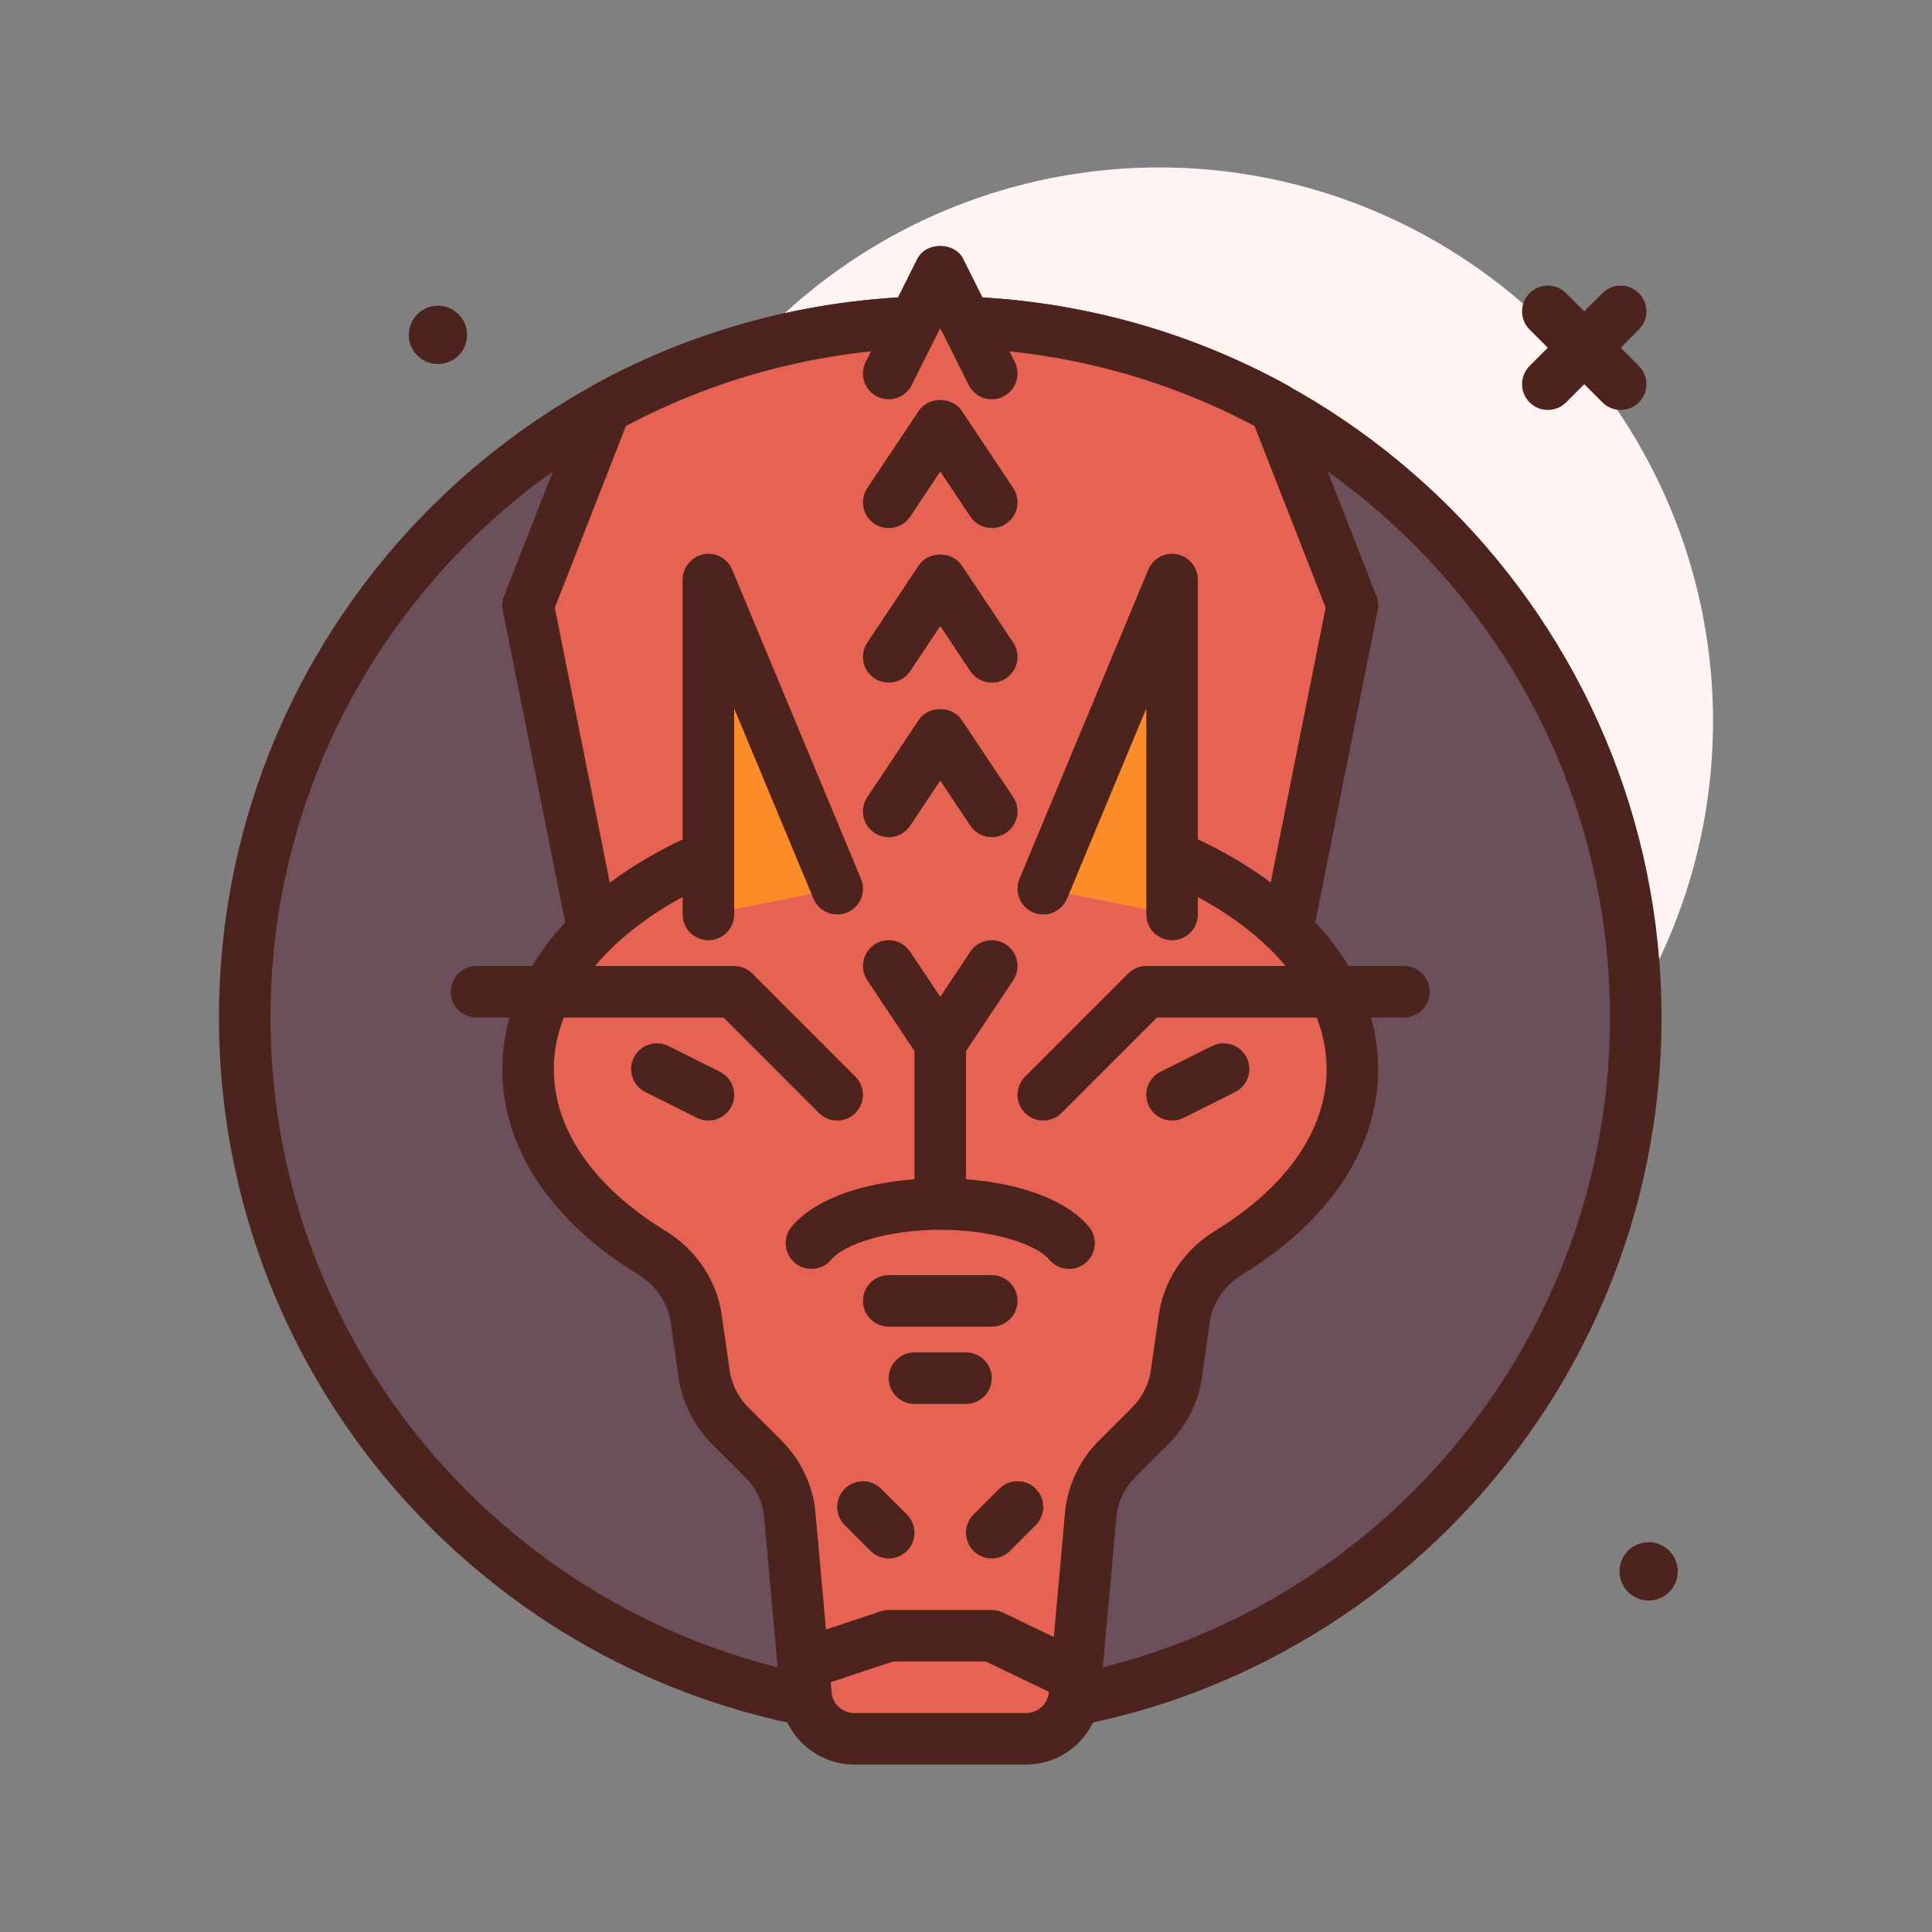 <svg id="dragon-dinosaur" enable-background="new 0 0 300 300" height="512" viewBox="0 0 300 300" width="512" xmlns="http://www.w3.org/2000/svg"><rect x="0" y="0" width="300" height="300" fill="#808080" stroke="none"/><g><circle cx="180" cy="112" fill="#fff4f1" r="86"/><g><circle cx="146" cy="158" fill="#6b4f5b" r="108"/><path d="m146 270c-61.758 0-112-50.242-112-112s50.242-112 112-112 112 50.242 112 112-50.242 112-112 112zm0-216c-57.348 0-104 46.652-104 104s46.652 104 104 104 104-46.652 104-104-46.652-104-104-104z" fill="#4c241d"/></g><circle cx="68" cy="52" fill="#4c241d" r="4.529"/><circle cx="256" cy="244" fill="#4c241d" r="4.529"/><path d="m251.656 63.656c-1.023 0-2.047-.391-2.828-1.172l-11.312-11.312c-1.562-1.562-1.562-4.094 0-5.656s4.094-1.562 5.656 0l11.312 11.312c1.562 1.562 1.562 4.094 0 5.656-.781.782-1.804 1.172-2.828 1.172z" fill="#4c241d"/><path d="m240.344 63.656c-1.023 0-2.047-.391-2.828-1.172-1.562-1.562-1.562-4.094 0-5.656l11.312-11.312c1.562-1.562 4.094-1.562 5.656 0s1.562 4.094 0 5.656l-11.312 11.312c-.781.782-1.805 1.172-2.828 1.172z" fill="#4c241d"/><g><path d="m198 63.334c-15.427-8.492-33.146-13.334-52-13.334s-36.573 4.842-52 13.334l-12 30.666 12 60h104l12-60z" fill="#e66353"/><path d="m198 158h-104c-1.906 0-3.547-1.348-3.922-3.215l-12-60c-.152-.75-.082-1.531.195-2.242l12-30.664c.344-.871.976-1.598 1.797-2.047 16.438-9.051 35.086-13.832 53.93-13.832s37.492 4.781 53.93 13.832c.82.449 1.453 1.176 1.797 2.047l12 30.664c.277.711.348 1.492.195 2.242l-12 60c-.375 1.867-2.016 3.215-3.922 3.215zm-100.723-8h97.445l11.125-55.633-11.039-28.211c-14.949-7.957-31.788-12.156-48.808-12.156s-33.859 4.199-48.809 12.156l-11.039 28.211z" fill="#4c241d"/></g><g><path d="m118.84 129.77c-21.767 6.385-36.84 20.207-36.84 36.23 0 11.183 7.375 21.269 19.22 28.522 3.682 2.254 6.272 5.927 6.883 10.202l1.231 8.617c.432 3.025 1.834 5.828 3.994 7.989l5.245 5.245c2.221 2.221 3.638 5.118 4.027 8.234l2.573 28.584c.472 3.775 3.681 6.608 7.485 6.608h13.342 13.341c3.804 0 7.013-2.833 7.485-6.608l2.573-28.584c.39-3.116 1.807-6.014 4.027-8.234l5.245-5.245c2.161-2.161 3.562-4.964 3.994-7.989l1.231-8.617c.611-4.274 3.2-7.947 6.883-10.202 11.846-7.253 19.221-17.339 19.221-28.522 0-14.986-13.185-28.046-32.699-34.898" fill="#e66353"/><path d="m159.34 274h-26.68c-5.812 0-10.738-4.348-11.453-10.117l-2.59-28.715c-.262-2.086-1.289-4.184-2.871-5.766l-5.246-5.246c-2.758-2.758-4.578-6.398-5.125-10.254l-1.234-8.613c-.426-2.984-2.25-5.664-5.008-7.355-13.629-8.344-21.133-19.684-21.133-31.934 0-17.262 15.59-32.988 39.715-40.07 2.133-.613 4.344.594 4.965 2.715.621 2.117-.594 4.34-2.715 4.965-20.633 6.054-33.965 18.769-33.965 32.39 0 9.359 6.148 18.277 17.309 25.113 4.797 2.934 7.988 7.691 8.754 13.043l1.234 8.617c.305 2.156 1.32 4.188 2.859 5.727l5.246 5.246c2.836 2.832 4.668 6.586 5.168 10.566l2.59 28.719c.203 1.637 1.715 2.969 3.5 2.969h26.68c1.785 0 3.297-1.332 3.516-3.102l2.559-28.449c.516-4.117 2.348-7.871 5.184-10.703l5.246-5.246c1.539-1.539 2.555-3.57 2.859-5.723l1.234-8.621c.766-5.352 3.957-10.109 8.758-13.043 11.156-6.836 17.304-15.754 17.304-25.113 0-12.695-11.504-24.621-30.023-31.125-2.086-.73-3.184-3.016-2.449-5.098.73-2.09 3.016-3.195 5.098-2.449 21.819 7.66 35.374 22.477 35.374 38.672 0 12.25-7.504 23.59-21.129 31.934-2.762 1.691-4.586 4.371-5.012 7.355l-1.234 8.617c-.547 3.852-2.367 7.492-5.125 10.25l-5.246 5.246c-1.582 1.582-2.609 3.68-2.887 5.902l-2.559 28.445c-.73 5.903-5.656 10.251-11.468 10.251z" fill="#4c241d"/></g><g fill="#4c241d"><path d="m182.004 174c-1.469 0-2.879-.809-3.582-2.211-.988-1.977-.188-4.379 1.789-5.367l8-4c1.973-.98 4.375-.188 5.367 1.789.988 1.977.188 4.379-1.789 5.367l-8 4c-.574.285-1.184.422-1.785.422z"/><path d="m166.004 197.035c-1.152 0-2.297-.496-3.09-1.453-1.848-2.238-8.402-4.617-16.914-4.617s-15.066 2.379-16.914 4.617c-1.406 1.695-3.926 1.938-5.633.539-1.703-1.406-1.945-3.93-.539-5.633 3.832-4.641 12.676-7.523 23.086-7.523s19.254 2.883 23.086 7.523c1.406 1.703 1.164 4.227-.539 5.633-.746.613-1.649.914-2.543.914z"/><path d="m154 206h-16c-2.211 0-4-1.789-4-4s1.789-4 4-4h16c2.211 0 4 1.789 4 4s-1.789 4-4 4z"/><path d="m138 242c-1.023 0-2.047-.391-2.828-1.172l-4-4c-1.562-1.562-1.562-4.094 0-5.656s4.094-1.562 5.656 0l4 4c1.562 1.562 1.562 4.094 0 5.656-.781.781-1.805 1.172-2.828 1.172z"/><path d="m154 242c-1.023 0-2.047-.391-2.828-1.172-1.562-1.562-1.562-4.094 0-5.656l4-4c1.562-1.562 4.094-1.562 5.656 0s1.562 4.094 0 5.656l-4 4c-.781.781-1.805 1.172-2.828 1.172z"/><path d="m150 218h-8c-2.211 0-4-1.789-4-4s1.789-4 4-4h8c2.211 0 4 1.789 4 4s-1.789 4-4 4z"/></g><g><path d="m162 138 20-48v52" fill="#fc8c29"/><path d="m182 146c-2.211 0-4-1.789-4-4v-32l-12.309 29.539c-.852 2.043-3.191 3.008-5.23 2.152-2.039-.848-3.004-3.191-2.152-5.23l20-48c.73-1.758 2.574-2.781 4.477-2.383 1.866.375 3.214 2.016 3.214 3.922v52c0 2.211-1.789 4-4 4z" fill="#4c241d"/></g><g><path d="m130 138-20-48v52" fill="#fc8c29"/><path d="m110 146c-2.211 0-4-1.789-4-4v-52c0-1.906 1.348-3.547 3.215-3.922 1.902-.398 3.746.625 4.477 2.383l20 48c.852 2.039-.113 4.383-2.152 5.23-2.031.852-4.379-.109-5.23-2.152l-12.31-29.539v32c0 2.211-1.789 4-4 4z" fill="#4c241d"/></g><path d="m162 174c-1.023 0-2.047-.391-2.828-1.172-1.562-1.562-1.562-4.094 0-5.656l16-16c.75-.75 1.766-1.172 2.828-1.172h40c2.211 0 4 1.789 4 4s-1.789 4-4 4h-38.344l-14.828 14.828c-.781.781-1.805 1.172-2.828 1.172z" fill="#4c241d"/><path d="m109.996 174c-.602 0-1.211-.137-1.785-.422l-8-4c-1.977-.988-2.777-3.391-1.789-5.367.992-1.977 3.391-2.77 5.367-1.789l8 4c1.977.988 2.777 3.391 1.789 5.367-.703 1.402-2.113 2.211-3.582 2.211z" fill="#4c241d"/><path d="m130 174c-1.023 0-2.047-.391-2.828-1.172l-14.828-14.828h-38.344c-2.211 0-4-1.789-4-4s1.789-4 4-4h40c1.062 0 2.078.422 2.828 1.172l16 16c1.562 1.562 1.562 4.094 0 5.656-.781.781-1.805 1.172-2.828 1.172z" fill="#4c241d"/><g><path d="m126 258 12-4h16l13.344 6.416" fill="#e66353"/><path d="m165.609 264.023-12.519-6.023h-14.441l-11.383 3.793-2.531-7.586 12-4c.41-.137.835-.207 1.265-.207h16c.602 0 1.191.137 1.734.395l13.344 6.418z" fill="#4c241d"/></g><path d="m154.004 106c-1.293 0-2.562-.625-3.332-1.781l-4.672-7.008-4.672 7.008c-1.227 1.836-3.707 2.328-5.547 1.109-1.84-1.227-2.336-3.707-1.109-5.547l8-12c1.484-2.227 5.172-2.227 6.656 0l8 12c1.227 1.84.73 4.32-1.109 5.547-.684.453-1.453.672-2.215.672z" fill="#4c241d"/><path d="m146 166c-1.336 0-2.586-.668-3.328-1.781l-8-12c-1.227-1.84-.73-4.32 1.109-5.547s4.32-.73 5.547 1.109l4.672 7.008 4.672-7.008c1.223-1.84 3.699-2.336 5.547-1.109 1.84 1.227 2.336 3.707 1.109 5.547l-8 12c-.742 1.113-1.992 1.781-3.328 1.781z" fill="#4c241d"/><path d="m154.004 130c-1.293 0-2.562-.625-3.332-1.781l-4.672-7.008-4.672 7.008c-1.227 1.836-3.707 2.328-5.547 1.109-1.84-1.227-2.336-3.707-1.109-5.547l8-12c1.484-2.227 5.172-2.227 6.656 0l8 12c1.227 1.84.73 4.32-1.109 5.547-.684.453-1.453.672-2.215.672z" fill="#4c241d"/><path d="m154.004 82c-1.293 0-2.562-.625-3.332-1.781l-4.672-7.008-4.672 7.008c-1.227 1.836-3.707 2.328-5.547 1.109-1.84-1.227-2.336-3.707-1.109-5.547l8-12c1.484-2.227 5.172-2.227 6.656 0l8 12c1.227 1.84.73 4.32-1.109 5.547-.684.453-1.453.672-2.215.672z" fill="#4c241d"/><g><path d="m138 58 8-16 8 16" fill="#e66353"/><path d="m154.004 62c-1.469 0-2.879-.809-3.582-2.211l-4.422-8.844-4.422 8.844c-.992 1.977-3.395 2.77-5.367 1.789-1.977-.988-2.777-3.391-1.789-5.367l8-16c1.359-2.711 5.797-2.711 7.156 0l8 16c.988 1.977.188 4.379-1.789 5.367-.574.285-1.184.422-1.785.422z" fill="#4c241d"/></g><path d="m142 162h8v24h-8z" fill="#4c241d"/></g></svg>